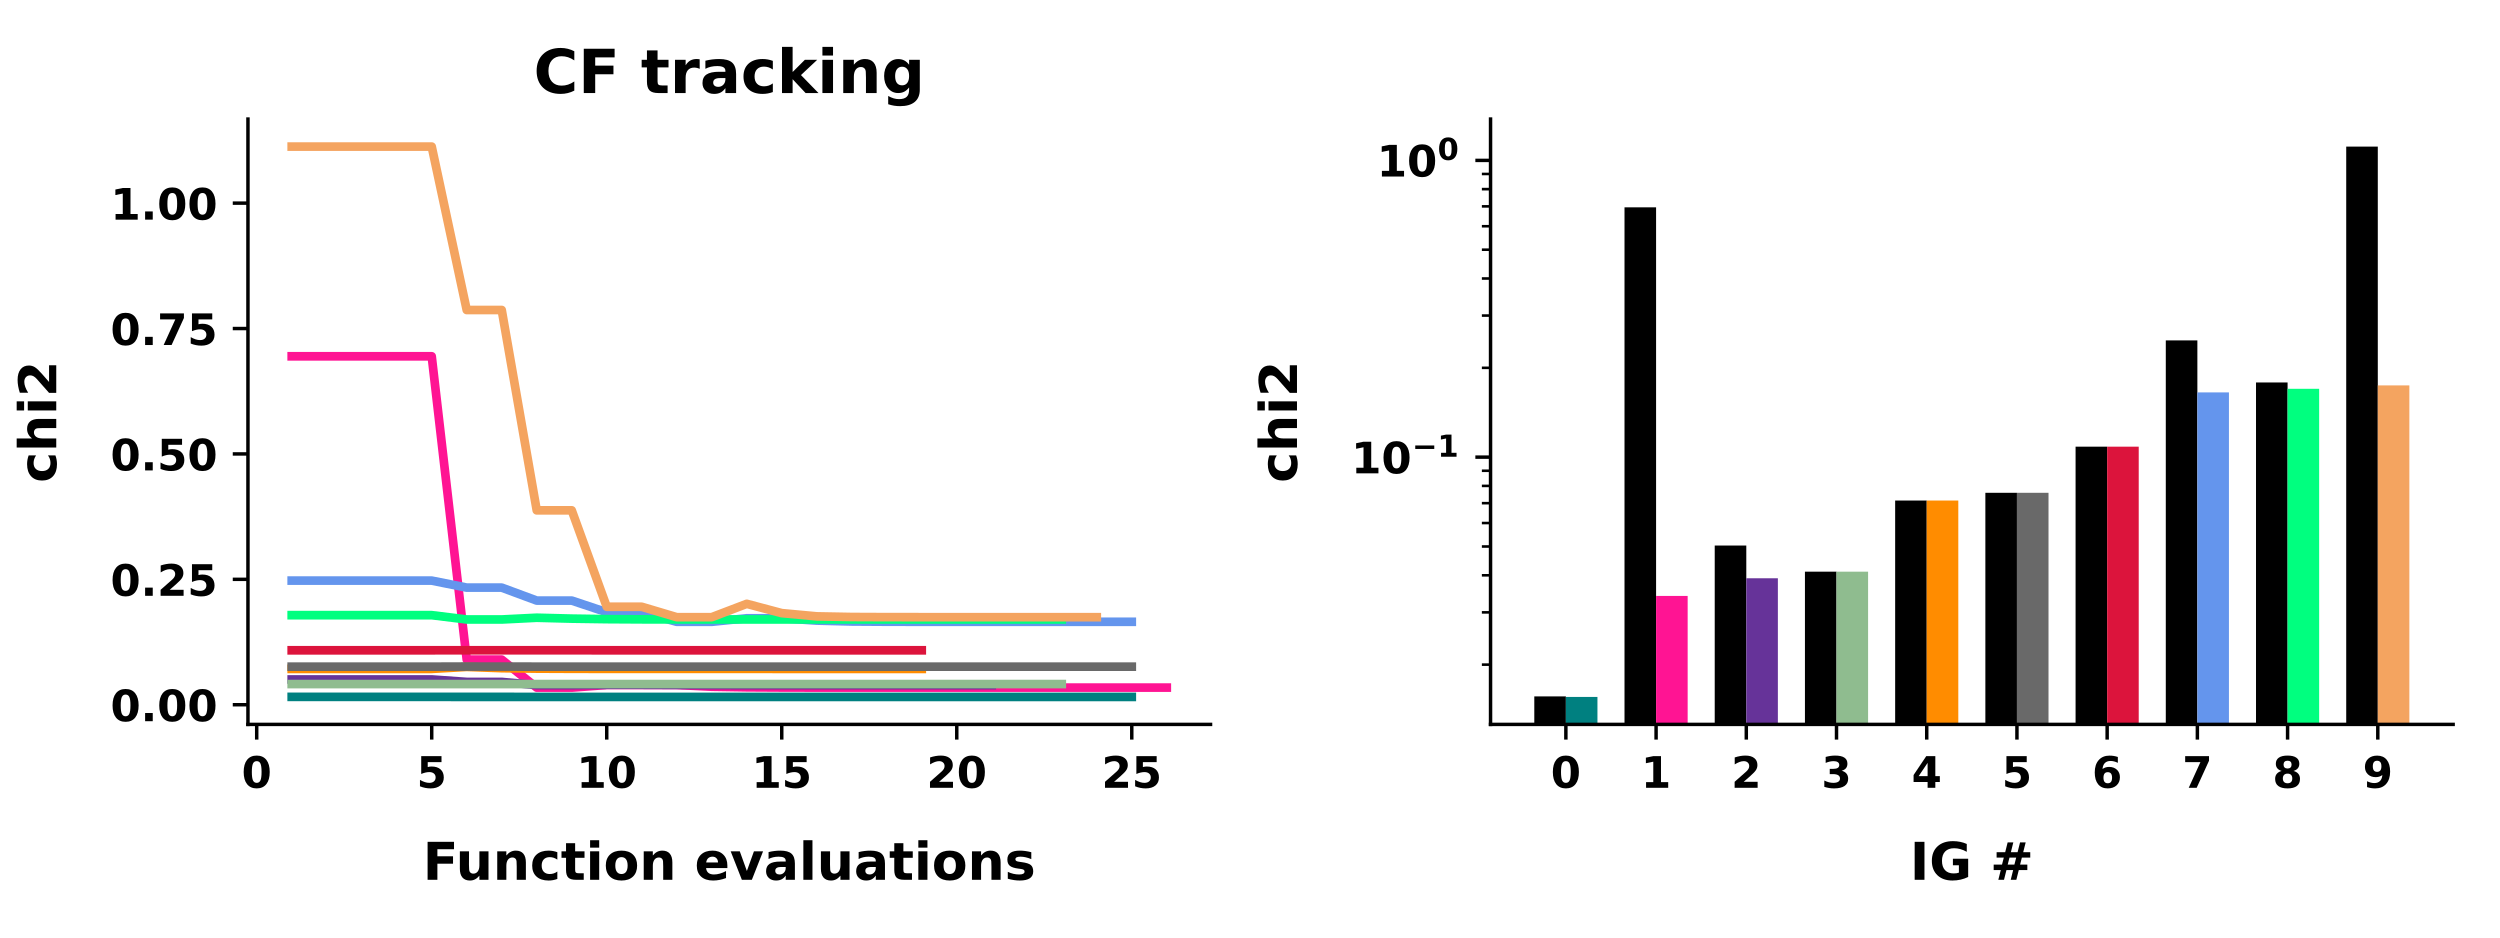 <?xml version="1.0" encoding="utf-8" standalone="no"?>
<!DOCTYPE svg PUBLIC "-//W3C//DTD SVG 1.1//EN"
  "http://www.w3.org/Graphics/SVG/1.1/DTD/svg11.dtd">
<!-- Created with matplotlib (https://matplotlib.org/) -->
<svg height="216pt" version="1.1" viewBox="0 0 576 216" width="576pt" xmlns="http://www.w3.org/2000/svg" xmlns:xlink="http://www.w3.org/1999/xlink">
 <defs>
  <style type="text/css">*{stroke-linecap:butt;stroke-linejoin:round;}</style>
 </defs>
 <g id="figure_1">
  <g id="patch_1">
   <path d="M 0 216 
L 576 216 
L 576 0 
L 0 0 
z
" style="fill:#ffffff;"/>
  </g>
  <g id="axes_1">
   <g id="patch_2">
    <path d="M 57.128 166.908 
L 278.907 166.908 
L 278.907 27.438 
L 57.128 27.438 
z
" style="fill:#ffffff;"/>
   </g>
   <g id="matplotlib.axis_1">
    <g id="xtick_1">
     <g id="line2d_1">
      <defs>
       <path d="M 0 0 
L 0 3.5 
" id="me6cb56f349" style="stroke:#000000;stroke-width:0.8;"/>
      </defs>
      <g>
       <use style="stroke:#000000;stroke-width:0.8;" x="59.144" xlink:href="#me6cb56f349" y="166.908"/>
      </g>
     </g>
     <g id="text_1">
      <!-- 0 -->
      <g transform="translate(55.665 181.507)scale(0.1 -0.1)">
       <defs>
        <path d="M 46 36.531 
Q 46 50.203 43.438 55.781 
Q 40.875 61.375 34.812 61.375 
Q 28.766 61.375 26.172 55.781 
Q 23.578 50.203 23.578 36.531 
Q 23.578 22.703 26.172 17.031 
Q 28.766 11.375 34.812 11.375 
Q 40.828 11.375 43.406 17.031 
Q 46 22.703 46 36.531 
z
M 64.797 36.375 
Q 64.797 18.266 56.984 8.422 
Q 49.172 -1.422 34.812 -1.422 
Q 20.406 -1.422 12.594 8.422 
Q 4.781 18.266 4.781 36.375 
Q 4.781 54.547 12.594 64.375 
Q 20.406 74.219 34.812 74.219 
Q 49.172 74.219 56.984 64.375 
Q 64.797 54.547 64.797 36.375 
z
" id="DejaVuSans-Bold-48"/>
       </defs>
       <use xlink:href="#DejaVuSans-Bold-48"/>
      </g>
     </g>
    </g>
    <g id="xtick_2">
     <g id="line2d_2">
      <g>
       <use style="stroke:#000000;stroke-width:0.8;" x="99.467" xlink:href="#me6cb56f349" y="166.908"/>
      </g>
     </g>
     <g id="text_2">
      <!-- 5 -->
      <g transform="translate(95.989 181.507)scale(0.1 -0.1)">
       <defs>
        <path d="M 10.594 72.906 
L 57.328 72.906 
L 57.328 59.078 
L 25.594 59.078 
L 25.594 47.797 
Q 27.734 48.391 29.906 48.703 
Q 32.078 49.031 34.422 49.031 
Q 47.75 49.031 55.172 42.359 
Q 62.594 35.688 62.594 23.781 
Q 62.594 11.969 54.516 5.266 
Q 46.438 -1.422 32.078 -1.422 
Q 25.875 -1.422 19.797 -0.219 
Q 13.719 0.984 7.719 3.422 
L 7.719 18.219 
Q 13.672 14.797 19.016 13.078 
Q 24.359 11.375 29.109 11.375 
Q 35.938 11.375 39.859 14.719 
Q 43.797 18.062 43.797 23.781 
Q 43.797 29.547 39.859 32.859 
Q 35.938 36.188 29.109 36.188 
Q 25.047 36.188 20.453 35.125 
Q 15.875 34.078 10.594 31.891 
z
" id="DejaVuSans-Bold-53"/>
       </defs>
       <use xlink:href="#DejaVuSans-Bold-53"/>
      </g>
     </g>
    </g>
    <g id="xtick_3">
     <g id="line2d_3">
      <g>
       <use style="stroke:#000000;stroke-width:0.8;" x="139.791" xlink:href="#me6cb56f349" y="166.908"/>
      </g>
     </g>
     <g id="text_3">
      <!-- 10 -->
      <g transform="translate(132.833 181.507)scale(0.1 -0.1)">
       <defs>
        <path d="M 11.719 12.984 
L 28.328 12.984 
L 28.328 60.109 
L 11.281 56.594 
L 11.281 69.391 
L 28.219 72.906 
L 46.094 72.906 
L 46.094 12.984 
L 62.703 12.984 
L 62.703 0 
L 11.719 0 
z
" id="DejaVuSans-Bold-49"/>
       </defs>
       <use xlink:href="#DejaVuSans-Bold-49"/>
       <use x="69.58" xlink:href="#DejaVuSans-Bold-48"/>
      </g>
     </g>
    </g>
    <g id="xtick_4">
     <g id="line2d_4">
      <g>
       <use style="stroke:#000000;stroke-width:0.8;" x="180.114" xlink:href="#me6cb56f349" y="166.908"/>
      </g>
     </g>
     <g id="text_4">
      <!-- 15 -->
      <g transform="translate(173.157 181.507)scale(0.1 -0.1)">
       <use xlink:href="#DejaVuSans-Bold-49"/>
       <use x="69.58" xlink:href="#DejaVuSans-Bold-53"/>
      </g>
     </g>
    </g>
    <g id="xtick_5">
     <g id="line2d_5">
      <g>
       <use style="stroke:#000000;stroke-width:0.8;" x="220.438" xlink:href="#me6cb56f349" y="166.908"/>
      </g>
     </g>
     <g id="text_5">
      <!-- 20 -->
      <g transform="translate(213.48 181.507)scale(0.1 -0.1)">
       <defs>
        <path d="M 28.812 13.812 
L 60.891 13.812 
L 60.891 0 
L 7.906 0 
L 7.906 13.812 
L 34.516 37.312 
Q 38.094 40.531 39.797 43.609 
Q 41.5 46.688 41.5 50 
Q 41.5 55.125 38.062 58.25 
Q 34.625 61.375 28.906 61.375 
Q 24.516 61.375 19.281 59.5 
Q 14.062 57.625 8.109 53.906 
L 8.109 69.922 
Q 14.453 72.016 20.656 73.109 
Q 26.859 74.219 32.812 74.219 
Q 45.906 74.219 53.156 68.453 
Q 60.406 62.703 60.406 52.391 
Q 60.406 46.438 57.328 41.281 
Q 54.25 36.141 44.391 27.484 
z
" id="DejaVuSans-Bold-50"/>
       </defs>
       <use xlink:href="#DejaVuSans-Bold-50"/>
       <use x="69.58" xlink:href="#DejaVuSans-Bold-48"/>
      </g>
     </g>
    </g>
    <g id="xtick_6">
     <g id="line2d_6">
      <g>
       <use style="stroke:#000000;stroke-width:0.8;" x="260.761" xlink:href="#me6cb56f349" y="166.908"/>
      </g>
     </g>
     <g id="text_6">
      <!-- 25 -->
      <g transform="translate(253.804 181.507)scale(0.1 -0.1)">
       <use xlink:href="#DejaVuSans-Bold-50"/>
       <use x="69.58" xlink:href="#DejaVuSans-Bold-53"/>
      </g>
     </g>
    </g>
    <g id="text_7">
     <!-- Function evaluations -->
     <g transform="translate(97.416 202.704)scale(0.12 -0.12)">
      <defs>
       <path d="M 9.188 72.906 
L 59.906 72.906 
L 59.906 58.688 
L 27.984 58.688 
L 27.984 45.125 
L 58.016 45.125 
L 58.016 30.906 
L 27.984 30.906 
L 27.984 0 
L 9.188 0 
z
" id="DejaVuSans-Bold-70"/>
       <path d="M 7.812 21.297 
L 7.812 54.688 
L 25.391 54.688 
L 25.391 49.219 
Q 25.391 44.781 25.344 38.062 
Q 25.297 31.344 25.297 29.109 
Q 25.297 22.516 25.641 19.609 
Q 25.984 16.703 26.812 15.375 
Q 27.875 13.672 29.609 12.734 
Q 31.344 11.812 33.594 11.812 
Q 39.062 11.812 42.188 16.016 
Q 45.312 20.219 45.312 27.688 
L 45.312 54.688 
L 62.797 54.688 
L 62.797 0 
L 45.312 0 
L 45.312 7.906 
Q 41.359 3.125 36.938 0.844 
Q 32.516 -1.422 27.203 -1.422 
Q 17.719 -1.422 12.766 4.391 
Q 7.812 10.203 7.812 21.297 
z
" id="DejaVuSans-Bold-117"/>
       <path d="M 63.375 33.297 
L 63.375 0 
L 45.797 0 
L 45.797 5.422 
L 45.797 25.484 
Q 45.797 32.562 45.484 35.25 
Q 45.172 37.938 44.391 39.203 
Q 43.359 40.922 41.594 41.875 
Q 39.844 42.828 37.594 42.828 
Q 32.125 42.828 29 38.594 
Q 25.875 34.375 25.875 26.906 
L 25.875 0 
L 8.406 0 
L 8.406 54.688 
L 25.875 54.688 
L 25.875 46.688 
Q 29.828 51.469 34.266 53.734 
Q 38.719 56 44.094 56 
Q 53.562 56 58.469 50.188 
Q 63.375 44.391 63.375 33.297 
z
" id="DejaVuSans-Bold-110"/>
       <path d="M 52.594 52.984 
L 52.594 38.719 
Q 49.031 41.156 45.438 42.328 
Q 41.844 43.5 37.984 43.5 
Q 30.672 43.5 26.594 39.234 
Q 22.516 34.969 22.516 27.297 
Q 22.516 19.625 26.594 15.344 
Q 30.672 11.078 37.984 11.078 
Q 42.094 11.078 45.781 12.297 
Q 49.469 13.531 52.594 15.922 
L 52.594 1.609 
Q 48.484 0.094 44.266 -0.656 
Q 40.047 -1.422 35.797 -1.422 
Q 21 -1.422 12.641 6.172 
Q 4.297 13.766 4.297 27.297 
Q 4.297 40.828 12.641 48.406 
Q 21 56 35.797 56 
Q 40.094 56 44.266 55.25 
Q 48.438 54.5 52.594 52.984 
z
" id="DejaVuSans-Bold-99"/>
       <path d="M 27.484 70.219 
L 27.484 54.688 
L 45.516 54.688 
L 45.516 42.188 
L 27.484 42.188 
L 27.484 19 
Q 27.484 15.188 29 13.844 
Q 30.516 12.5 35.016 12.5 
L 44 12.5 
L 44 0 
L 29 0 
Q 18.656 0 14.328 4.312 
Q 10.016 8.641 10.016 19 
L 10.016 42.188 
L 1.312 42.188 
L 1.312 54.688 
L 10.016 54.688 
L 10.016 70.219 
z
" id="DejaVuSans-Bold-116"/>
       <path d="M 8.406 54.688 
L 25.875 54.688 
L 25.875 0 
L 8.406 0 
z
M 8.406 75.984 
L 25.875 75.984 
L 25.875 61.719 
L 8.406 61.719 
z
" id="DejaVuSans-Bold-105"/>
       <path d="M 34.422 43.5 
Q 28.609 43.5 25.562 39.328 
Q 22.516 35.156 22.516 27.297 
Q 22.516 19.438 25.562 15.25 
Q 28.609 11.078 34.422 11.078 
Q 40.141 11.078 43.156 15.25 
Q 46.188 19.438 46.188 27.297 
Q 46.188 35.156 43.156 39.328 
Q 40.141 43.5 34.422 43.5 
z
M 34.422 56 
Q 48.531 56 56.469 48.375 
Q 64.406 40.766 64.406 27.297 
Q 64.406 13.812 56.469 6.188 
Q 48.531 -1.422 34.422 -1.422 
Q 20.266 -1.422 12.281 6.188 
Q 4.297 13.812 4.297 27.297 
Q 4.297 40.766 12.281 48.375 
Q 20.266 56 34.422 56 
z
" id="DejaVuSans-Bold-111"/>
       <path id="DejaVuSans-Bold-32"/>
       <path d="M 62.984 27.484 
L 62.984 22.516 
L 22.125 22.516 
Q 22.75 16.359 26.562 13.281 
Q 30.375 10.203 37.203 10.203 
Q 42.719 10.203 48.5 11.844 
Q 54.297 13.484 60.406 16.797 
L 60.406 3.328 
Q 54.203 0.984 48 -0.219 
Q 41.797 -1.422 35.594 -1.422 
Q 20.75 -1.422 12.516 6.125 
Q 4.297 13.672 4.297 27.297 
Q 4.297 40.672 12.375 48.328 
Q 20.453 56 34.625 56 
Q 47.516 56 55.25 48.234 
Q 62.984 40.484 62.984 27.484 
z
M 45.016 33.297 
Q 45.016 38.281 42.109 41.328 
Q 39.203 44.391 34.516 44.391 
Q 29.438 44.391 26.266 41.531 
Q 23.094 38.672 22.312 33.297 
z
" id="DejaVuSans-Bold-101"/>
       <path d="M 1.516 54.688 
L 19 54.688 
L 32.625 16.891 
L 46.188 54.688 
L 63.719 54.688 
L 42.188 0 
L 23 0 
z
" id="DejaVuSans-Bold-118"/>
       <path d="M 32.906 24.609 
Q 27.438 24.609 24.672 22.75 
Q 21.922 20.906 21.922 17.281 
Q 21.922 13.969 24.141 12.078 
Q 26.375 10.203 30.328 10.203 
Q 35.25 10.203 38.625 13.734 
Q 42 17.281 42 22.609 
L 42 24.609 
z
M 59.625 31.203 
L 59.625 0 
L 42 0 
L 42 8.109 
Q 38.484 3.125 34.078 0.844 
Q 29.688 -1.422 23.391 -1.422 
Q 14.891 -1.422 9.594 3.531 
Q 4.297 8.5 4.297 16.406 
Q 4.297 26.031 10.906 30.516 
Q 17.531 35.016 31.688 35.016 
L 42 35.016 
L 42 36.375 
Q 42 40.531 38.719 42.453 
Q 35.453 44.391 28.516 44.391 
Q 22.906 44.391 18.062 43.266 
Q 13.234 42.141 9.078 39.891 
L 9.078 53.219 
Q 14.703 54.594 20.359 55.297 
Q 26.031 56 31.688 56 
Q 46.484 56 53.047 50.172 
Q 59.625 44.344 59.625 31.203 
z
" id="DejaVuSans-Bold-97"/>
       <path d="M 8.406 75.984 
L 25.875 75.984 
L 25.875 0 
L 8.406 0 
z
" id="DejaVuSans-Bold-108"/>
       <path d="M 51.125 52.984 
L 51.125 39.703 
Q 45.516 42.047 40.281 43.219 
Q 35.062 44.391 30.422 44.391 
Q 25.438 44.391 23.016 43.141 
Q 20.609 41.891 20.609 39.312 
Q 20.609 37.203 22.438 36.078 
Q 24.266 34.969 29 34.422 
L 32.078 33.984 
Q 45.516 32.281 50.141 28.375 
Q 54.781 24.469 54.781 16.109 
Q 54.781 7.375 48.328 2.969 
Q 41.891 -1.422 29.109 -1.422 
Q 23.688 -1.422 17.891 -0.562 
Q 12.109 0.297 6 2 
L 6 15.281 
Q 11.234 12.75 16.719 11.469 
Q 22.219 10.203 27.875 10.203 
Q 33.016 10.203 35.594 11.609 
Q 38.188 13.031 38.188 15.828 
Q 38.188 18.172 36.406 19.312 
Q 34.625 20.453 29.297 21.094 
L 26.219 21.484 
Q 14.547 22.953 9.859 26.906 
Q 5.172 30.859 5.172 38.922 
Q 5.172 47.609 11.125 51.797 
Q 17.094 56 29.391 56 
Q 34.234 56 39.547 55.266 
Q 44.875 54.547 51.125 52.984 
z
" id="DejaVuSans-Bold-115"/>
      </defs>
      <use xlink:href="#DejaVuSans-Bold-70"/>
      <use x="63.311" xlink:href="#DejaVuSans-Bold-117"/>
      <use x="134.502" xlink:href="#DejaVuSans-Bold-110"/>
      <use x="205.693" xlink:href="#DejaVuSans-Bold-99"/>
      <use x="264.971" xlink:href="#DejaVuSans-Bold-116"/>
      <use x="312.773" xlink:href="#DejaVuSans-Bold-105"/>
      <use x="347.051" xlink:href="#DejaVuSans-Bold-111"/>
      <use x="415.752" xlink:href="#DejaVuSans-Bold-110"/>
      <use x="486.943" xlink:href="#DejaVuSans-Bold-32"/>
      <use x="521.758" xlink:href="#DejaVuSans-Bold-101"/>
      <use x="589.58" xlink:href="#DejaVuSans-Bold-118"/>
      <use x="654.766" xlink:href="#DejaVuSans-Bold-97"/>
      <use x="722.246" xlink:href="#DejaVuSans-Bold-108"/>
      <use x="756.523" xlink:href="#DejaVuSans-Bold-117"/>
      <use x="827.715" xlink:href="#DejaVuSans-Bold-97"/>
      <use x="895.195" xlink:href="#DejaVuSans-Bold-116"/>
      <use x="942.998" xlink:href="#DejaVuSans-Bold-105"/>
      <use x="977.275" xlink:href="#DejaVuSans-Bold-111"/>
      <use x="1045.977" xlink:href="#DejaVuSans-Bold-110"/>
      <use x="1117.168" xlink:href="#DejaVuSans-Bold-115"/>
     </g>
    </g>
   </g>
   <g id="matplotlib.axis_2">
    <g id="ytick_1">
     <g id="line2d_7">
      <defs>
       <path d="M 0 0 
L -3.5 0 
" id="m3f7063af53" style="stroke:#000000;stroke-width:0.8;"/>
      </defs>
      <g>
       <use style="stroke:#000000;stroke-width:0.8;" x="57.128" xlink:href="#m3f7063af53" y="162.368"/>
      </g>
     </g>
     <g id="text_8">
      <!-- 0.00 -->
      <g transform="translate(25.456 166.167)scale(0.1 -0.1)">
       <defs>
        <path d="M 10.203 18.891 
L 27.781 18.891 
L 27.781 0 
L 10.203 0 
z
" id="DejaVuSans-Bold-46"/>
       </defs>
       <use xlink:href="#DejaVuSans-Bold-48"/>
       <use x="69.58" xlink:href="#DejaVuSans-Bold-46"/>
       <use x="107.568" xlink:href="#DejaVuSans-Bold-48"/>
       <use x="177.148" xlink:href="#DejaVuSans-Bold-48"/>
      </g>
     </g>
    </g>
    <g id="ytick_2">
     <g id="line2d_8">
      <g>
       <use style="stroke:#000000;stroke-width:0.8;" x="57.128" xlink:href="#m3f7063af53" y="133.477"/>
      </g>
     </g>
     <g id="text_9">
      <!-- 0.25 -->
      <g transform="translate(25.456 137.276)scale(0.1 -0.1)">
       <use xlink:href="#DejaVuSans-Bold-48"/>
       <use x="69.58" xlink:href="#DejaVuSans-Bold-46"/>
       <use x="107.568" xlink:href="#DejaVuSans-Bold-50"/>
       <use x="177.148" xlink:href="#DejaVuSans-Bold-53"/>
      </g>
     </g>
    </g>
    <g id="ytick_3">
     <g id="line2d_9">
      <g>
       <use style="stroke:#000000;stroke-width:0.8;" x="57.128" xlink:href="#m3f7063af53" y="104.586"/>
      </g>
     </g>
     <g id="text_10">
      <!-- 0.50 -->
      <g transform="translate(25.456 108.385)scale(0.1 -0.1)">
       <use xlink:href="#DejaVuSans-Bold-48"/>
       <use x="69.58" xlink:href="#DejaVuSans-Bold-46"/>
       <use x="107.568" xlink:href="#DejaVuSans-Bold-53"/>
       <use x="177.148" xlink:href="#DejaVuSans-Bold-48"/>
      </g>
     </g>
    </g>
    <g id="ytick_4">
     <g id="line2d_10">
      <g>
       <use style="stroke:#000000;stroke-width:0.8;" x="57.128" xlink:href="#m3f7063af53" y="75.695"/>
      </g>
     </g>
     <g id="text_11">
      <!-- 0.75 -->
      <g transform="translate(25.456 79.495)scale(0.1 -0.1)">
       <defs>
        <path d="M 6.688 72.906 
L 61.625 72.906 
L 61.625 62.312 
L 33.203 0 
L 14.891 0 
L 41.797 59.078 
L 6.688 59.078 
z
" id="DejaVuSans-Bold-55"/>
       </defs>
       <use xlink:href="#DejaVuSans-Bold-48"/>
       <use x="69.58" xlink:href="#DejaVuSans-Bold-46"/>
       <use x="107.568" xlink:href="#DejaVuSans-Bold-55"/>
       <use x="177.148" xlink:href="#DejaVuSans-Bold-53"/>
      </g>
     </g>
    </g>
    <g id="ytick_5">
     <g id="line2d_11">
      <g>
       <use style="stroke:#000000;stroke-width:0.8;" x="57.128" xlink:href="#m3f7063af53" y="46.805"/>
      </g>
     </g>
     <g id="text_12">
      <!-- 1.00 -->
      <g transform="translate(25.456 50.604)scale(0.1 -0.1)">
       <use xlink:href="#DejaVuSans-Bold-49"/>
       <use x="69.58" xlink:href="#DejaVuSans-Bold-46"/>
       <use x="107.568" xlink:href="#DejaVuSans-Bold-48"/>
       <use x="177.148" xlink:href="#DejaVuSans-Bold-48"/>
      </g>
     </g>
    </g>
    <g id="text_13">
     <!-- chi2 -->
     <g transform="translate(12.96 111.233)rotate(-90)scale(0.12 -0.12)">
      <defs>
       <path d="M 63.375 33.297 
L 63.375 0 
L 45.797 0 
L 45.797 5.422 
L 45.797 25.391 
Q 45.797 32.562 45.484 35.25 
Q 45.172 37.938 44.391 39.203 
Q 43.359 40.922 41.594 41.875 
Q 39.844 42.828 37.594 42.828 
Q 32.125 42.828 29 38.594 
Q 25.875 34.375 25.875 26.906 
L 25.875 0 
L 8.406 0 
L 8.406 75.984 
L 25.875 75.984 
L 25.875 46.688 
Q 29.828 51.469 34.266 53.734 
Q 38.719 56 44.094 56 
Q 53.562 56 58.469 50.188 
Q 63.375 44.391 63.375 33.297 
z
" id="DejaVuSans-Bold-104"/>
      </defs>
      <use xlink:href="#DejaVuSans-Bold-99"/>
      <use x="59.277" xlink:href="#DejaVuSans-Bold-104"/>
      <use x="130.469" xlink:href="#DejaVuSans-Bold-105"/>
      <use x="164.746" xlink:href="#DejaVuSans-Bold-50"/>
     </g>
    </g>
   </g>
   <g id="line2d_12">
    <path clip-path="url(#p80a3efdc7d)" d="M 67.209 160.562 
L 75.273 160.562 
L 83.338 160.562 
L 91.403 160.562 
L 99.467 160.562 
L 107.532 160.566 
L 115.597 160.566 
L 123.662 160.569 
L 131.726 160.569 
L 139.791 160.568 
L 147.856 160.568 
L 155.92 160.568 
L 163.985 160.568 
L 172.05 160.569 
L 180.114 160.569 
L 188.179 160.569 
L 196.244 160.569 
L 204.309 160.569 
L 212.373 160.569 
L 220.438 160.569 
L 228.503 160.569 
L 236.567 160.569 
L 244.632 160.569 
L 252.697 160.569 
L 260.761 160.569 
" style="fill:none;stroke:#008080;stroke-linecap:square;stroke-width:2;"/>
   </g>
   <g id="line2d_13">
    <path clip-path="url(#p80a3efdc7d)" d="M 67.209 82.092 
L 75.273 82.092 
L 83.338 82.092 
L 91.403 82.092 
L 99.467 82.092 
L 107.532 151.976 
L 115.597 151.976 
L 123.662 158.429 
L 131.726 158.429 
L 139.791 157.813 
L 147.856 157.813 
L 155.92 157.813 
L 163.985 158.22 
L 172.05 158.356 
L 180.114 158.403 
L 188.179 158.42 
L 196.244 158.426 
L 204.309 158.428 
L 212.373 158.428 
L 220.438 158.429 
L 228.503 158.429 
L 236.567 158.429 
L 244.632 158.429 
L 252.697 158.429 
L 260.761 158.429 
L 268.826 158.429 
" style="fill:none;stroke:#ff1493;stroke-linecap:square;stroke-width:2;"/>
   </g>
   <g id="line2d_14">
    <path clip-path="url(#p80a3efdc7d)" d="M 67.209 156.545 
L 75.273 156.545 
L 83.338 156.545 
L 91.403 156.545 
L 99.467 156.545 
L 107.532 157.114 
L 115.597 157.114 
L 123.662 157.851 
L 131.726 157.851 
L 139.791 157.783 
L 147.856 157.783 
L 155.92 157.811 
L 163.985 157.841 
L 172.05 157.849 
L 180.114 157.851 
L 188.179 157.851 
L 196.244 157.851 
L 204.309 157.851 
L 212.373 157.851 
L 220.438 157.851 
L 228.503 157.851 
" style="fill:none;stroke:#663399;stroke-linecap:square;stroke-width:2;"/>
   </g>
   <g id="line2d_15">
    <path clip-path="url(#p80a3efdc7d)" d="M 67.209 157.613 
L 75.273 157.613 
L 83.338 157.613 
L 91.403 157.613 
L 99.467 157.613 
L 107.532 157.614 
L 115.597 157.614 
L 123.662 157.614 
L 131.726 157.614 
L 139.791 157.614 
L 147.856 157.614 
L 155.92 157.614 
L 163.985 157.614 
L 172.05 157.614 
L 180.114 157.614 
L 188.179 157.614 
L 196.244 157.614 
L 204.309 157.614 
L 212.373 157.614 
L 220.438 157.614 
L 228.503 157.614 
L 236.567 157.614 
L 244.632 157.614 
" style="fill:none;stroke:#8fbc8f;stroke-linecap:square;stroke-width:2;"/>
   </g>
   <g id="line2d_16">
    <path clip-path="url(#p80a3efdc7d)" d="M 67.209 154.113 
L 75.273 154.113 
L 83.338 154.113 
L 91.403 154.113 
L 99.467 154.113 
L 107.532 153.654 
L 115.597 153.949 
L 123.662 154.054 
L 131.726 154.091 
L 139.791 154.105 
L 147.856 154.11 
L 155.92 154.112 
L 163.985 154.112 
L 172.05 154.112 
L 180.114 154.113 
L 188.179 154.113 
L 196.244 154.113 
L 204.309 154.113 
L 212.373 154.113 
" style="fill:none;stroke:#ff8c00;stroke-linecap:square;stroke-width:2;"/>
   </g>
   <g id="line2d_17">
    <path clip-path="url(#p80a3efdc7d)" d="M 67.209 153.601 
L 75.273 153.601 
L 83.338 153.601 
L 91.403 153.601 
L 99.467 153.601 
L 107.532 153.574 
L 115.597 153.588 
L 123.662 153.595 
L 131.726 153.598 
L 139.791 153.6 
L 147.856 153.601 
L 155.92 153.601 
L 163.985 153.601 
L 172.05 153.601 
L 180.114 153.601 
L 188.179 153.601 
L 196.244 153.601 
L 204.309 153.601 
L 212.373 153.601 
L 220.438 153.601 
L 228.503 153.601 
L 236.567 153.601 
L 244.632 153.601 
L 252.697 153.601 
L 260.761 153.601 
" style="fill:none;stroke:#696969;stroke-linecap:square;stroke-width:2;"/>
   </g>
   <g id="line2d_18">
    <path clip-path="url(#p80a3efdc7d)" d="M 67.209 149.828 
L 75.273 149.828 
L 83.338 149.828 
L 91.403 149.828 
L 99.467 149.828 
L 107.532 149.82 
L 115.597 149.825 
L 123.662 149.827 
L 131.726 149.827 
L 139.791 149.828 
L 147.856 149.828 
L 155.92 149.828 
L 163.985 149.828 
L 172.05 149.828 
L 180.114 149.828 
L 188.179 149.828 
L 196.244 149.828 
L 204.309 149.828 
L 212.373 149.828 
" style="fill:none;stroke:#dc143c;stroke-linecap:square;stroke-width:2;"/>
   </g>
   <g id="line2d_19">
    <path clip-path="url(#p80a3efdc7d)" d="M 67.209 133.776 
L 75.273 133.776 
L 83.338 133.776 
L 91.403 133.776 
L 99.467 133.776 
L 107.532 135.388 
L 115.597 135.388 
L 123.662 138.374 
L 131.726 138.374 
L 139.791 141.064 
L 147.856 141.064 
L 155.92 143.265 
L 163.985 143.265 
L 172.05 142.447 
L 180.114 142.447 
L 188.179 142.985 
L 196.244 143.193 
L 204.309 143.246 
L 212.373 143.26 
L 220.438 143.264 
L 228.503 143.265 
L 236.567 143.265 
L 244.632 143.265 
L 252.697 143.265 
L 260.761 143.265 
" style="fill:none;stroke:#6495ed;stroke-linecap:square;stroke-width:2;"/>
   </g>
   <g id="line2d_20">
    <path clip-path="url(#p80a3efdc7d)" d="M 67.209 141.736 
L 75.273 141.736 
L 83.338 141.736 
L 91.403 141.736 
L 99.467 141.736 
L 107.532 142.728 
L 115.597 142.728 
L 123.662 142.326 
L 131.726 142.532 
L 139.791 142.653 
L 147.856 142.7 
L 155.92 142.718 
L 163.985 142.724 
L 172.05 142.727 
L 180.114 142.728 
L 188.179 142.728 
L 196.244 142.728 
L 204.309 142.728 
L 212.373 142.728 
L 220.438 142.728 
L 228.503 142.728 
L 236.567 142.728 
L 244.632 142.728 
" style="fill:none;stroke:#00ff7f;stroke-linecap:square;stroke-width:2;"/>
   </g>
   <g id="line2d_21">
    <path clip-path="url(#p80a3efdc7d)" d="M 67.209 33.777 
L 75.273 33.777 
L 83.338 33.777 
L 91.403 33.777 
L 99.467 33.777 
L 107.532 71.424 
L 115.597 71.424 
L 123.662 117.582 
L 131.726 117.582 
L 139.791 139.8 
L 147.856 139.8 
L 155.92 142.199 
L 163.985 142.199 
L 172.05 139.122 
L 180.114 141.264 
L 188.179 142.009 
L 196.244 142.159 
L 204.309 142.191 
L 212.373 142.197 
L 220.438 142.198 
L 228.503 142.199 
L 236.567 142.199 
L 244.632 142.199 
L 252.697 142.199 
" style="fill:none;stroke:#f4a460;stroke-linecap:square;stroke-width:2;"/>
   </g>
   <g id="patch_3">
    <path d="M 57.128 166.908 
L 57.128 27.438 
" style="fill:none;stroke:#000000;stroke-linecap:square;stroke-linejoin:miter;stroke-width:0.8;"/>
   </g>
   <g id="patch_4">
    <path d="M 57.128 166.908 
L 278.907 166.908 
" style="fill:none;stroke:#000000;stroke-linecap:square;stroke-linejoin:miter;stroke-width:0.8;"/>
   </g>
   <g id="text_14">
    <!-- CF tracking -->
    <g transform="translate(122.942 21.438)scale(0.14 -0.14)">
     <defs>
      <path d="M 67 4 
Q 61.812 1.312 56.203 -0.047 
Q 50.594 -1.422 44.484 -1.422 
Q 26.266 -1.422 15.625 8.766 
Q 4.984 18.953 4.984 36.375 
Q 4.984 53.859 15.625 64.031 
Q 26.266 74.219 44.484 74.219 
Q 50.594 74.219 56.203 72.844 
Q 61.812 71.484 67 68.797 
L 67 53.719 
Q 61.766 57.281 56.688 58.938 
Q 51.609 60.594 46 60.594 
Q 35.938 60.594 30.172 54.141 
Q 24.422 47.703 24.422 36.375 
Q 24.422 25.094 30.172 18.641 
Q 35.938 12.203 46 12.203 
Q 51.609 12.203 56.688 13.859 
Q 61.766 15.531 67 19.094 
z
" id="DejaVuSans-Bold-67"/>
      <path d="M 49.031 39.797 
Q 46.734 40.875 44.453 41.375 
Q 42.188 41.891 39.891 41.891 
Q 33.156 41.891 29.516 37.562 
Q 25.875 33.25 25.875 25.203 
L 25.875 0 
L 8.406 0 
L 8.406 54.688 
L 25.875 54.688 
L 25.875 45.703 
Q 29.25 51.078 33.609 53.531 
Q 37.984 56 44.094 56 
Q 44.969 56 45.984 55.922 
Q 47.016 55.859 48.969 55.609 
z
" id="DejaVuSans-Bold-114"/>
      <path d="M 8.406 75.984 
L 25.875 75.984 
L 25.875 34.625 
L 46 54.688 
L 66.312 54.688 
L 39.594 29.594 
L 68.406 0 
L 47.219 0 
L 25.875 22.797 
L 25.875 0 
L 8.406 0 
z
" id="DejaVuSans-Bold-107"/>
      <path d="M 45.609 9.281 
Q 42 4.5 37.641 2.25 
Q 33.297 0 27.594 0 
Q 17.578 0 11.031 7.875 
Q 4.5 15.766 4.5 27.984 
Q 4.5 40.234 11.031 48.062 
Q 17.578 55.906 27.594 55.906 
Q 33.297 55.906 37.641 53.656 
Q 42 51.422 45.609 46.578 
L 45.609 54.688 
L 63.188 54.688 
L 63.188 5.516 
Q 63.188 -7.672 54.859 -14.625 
Q 46.531 -21.578 30.719 -21.578 
Q 25.594 -21.578 20.797 -20.797 
Q 16.016 -20.016 11.188 -18.406 
L 11.188 -4.781 
Q 15.766 -7.422 20.156 -8.719 
Q 24.562 -10.016 29 -10.016 
Q 37.594 -10.016 41.594 -6.25 
Q 45.609 -2.484 45.609 5.516 
z
M 34.078 43.312 
Q 28.656 43.312 25.625 39.297 
Q 22.609 35.297 22.609 27.984 
Q 22.609 20.453 25.531 16.578 
Q 28.469 12.703 34.078 12.703 
Q 39.547 12.703 42.578 16.703 
Q 45.609 20.703 45.609 27.984 
Q 45.609 35.297 42.578 39.297 
Q 39.547 43.312 34.078 43.312 
z
" id="DejaVuSans-Bold-103"/>
     </defs>
     <use xlink:href="#DejaVuSans-Bold-67"/>
     <use x="73.389" xlink:href="#DejaVuSans-Bold-70"/>
     <use x="141.699" xlink:href="#DejaVuSans-Bold-32"/>
     <use x="176.514" xlink:href="#DejaVuSans-Bold-116"/>
     <use x="224.316" xlink:href="#DejaVuSans-Bold-114"/>
     <use x="273.633" xlink:href="#DejaVuSans-Bold-97"/>
     <use x="341.113" xlink:href="#DejaVuSans-Bold-99"/>
     <use x="400.391" xlink:href="#DejaVuSans-Bold-107"/>
     <use x="466.895" xlink:href="#DejaVuSans-Bold-105"/>
     <use x="501.172" xlink:href="#DejaVuSans-Bold-110"/>
     <use x="572.363" xlink:href="#DejaVuSans-Bold-103"/>
    </g>
   </g>
  </g>
  <g id="axes_2">
   <g id="patch_5">
    <path d="M 343.421 166.908 
L 565.2 166.908 
L 565.2 27.438 
L 343.421 27.438 
z
" style="fill:#ffffff;"/>
   </g>
   <g id="patch_6">
    <path clip-path="url(#p13105d5745)" d="M 353.502 68418.156 
L 360.777 68418.156 
L 360.777 160.455 
L 353.502 160.455 
z
"/>
   </g>
   <g id="patch_7">
    <path clip-path="url(#p13105d5745)" d="M 374.287 68418.156 
L 381.562 68418.156 
L 381.562 47.77 
L 374.287 47.77 
z
"/>
   </g>
   <g id="patch_8">
    <path clip-path="url(#p13105d5745)" d="M 395.072 68418.156 
L 402.347 68418.156 
L 402.347 125.689 
L 395.072 125.689 
z
"/>
   </g>
   <g id="patch_9">
    <path clip-path="url(#p13105d5745)" d="M 415.858 68418.156 
L 423.132 68418.156 
L 423.132 131.708 
L 415.858 131.708 
z
"/>
   </g>
   <g id="patch_10">
    <path clip-path="url(#p13105d5745)" d="M 436.643 68418.156 
L 443.918 68418.156 
L 443.918 115.322 
L 436.643 115.322 
z
"/>
   </g>
   <g id="patch_11">
    <path clip-path="url(#p13105d5745)" d="M 457.428 68418.156 
L 464.703 68418.156 
L 464.703 113.537 
L 457.428 113.537 
z
"/>
   </g>
   <g id="patch_12">
    <path clip-path="url(#p13105d5745)" d="M 478.213 68418.156 
L 485.488 68418.156 
L 485.488 102.905 
L 478.213 102.905 
z
"/>
   </g>
   <g id="patch_13">
    <path clip-path="url(#p13105d5745)" d="M 498.999 68418.156 
L 506.274 68418.156 
L 506.274 78.428 
L 498.999 78.428 
z
"/>
   </g>
   <g id="patch_14">
    <path clip-path="url(#p13105d5745)" d="M 519.784 68418.156 
L 527.059 68418.156 
L 527.059 88.119 
L 519.784 88.119 
z
"/>
   </g>
   <g id="patch_15">
    <path clip-path="url(#p13105d5745)" d="M 540.569 68418.156 
L 547.844 68418.156 
L 547.844 33.777 
L 540.569 33.777 
z
"/>
   </g>
   <g id="patch_16">
    <path clip-path="url(#p13105d5745)" d="M 360.777 68418.156 
L 368.051 68418.156 
L 368.051 160.569 
L 360.777 160.569 
z
" style="fill:#008080;"/>
   </g>
   <g id="patch_17">
    <path clip-path="url(#p13105d5745)" d="M 381.562 68418.156 
L 388.837 68418.156 
L 388.837 137.297 
L 381.562 137.297 
z
" style="fill:#ff1493;"/>
   </g>
   <g id="patch_18">
    <path clip-path="url(#p13105d5745)" d="M 402.347 68418.156 
L 409.622 68418.156 
L 409.622 133.233 
L 402.347 133.233 
z
" style="fill:#663399;"/>
   </g>
   <g id="patch_19">
    <path clip-path="url(#p13105d5745)" d="M 423.132 68418.156 
L 430.407 68418.156 
L 430.407 131.715 
L 423.132 131.715 
z
" style="fill:#8fbc8f;"/>
   </g>
   <g id="patch_20">
    <path clip-path="url(#p13105d5745)" d="M 443.918 68418.156 
L 451.193 68418.156 
L 451.193 115.322 
L 443.918 115.322 
z
" style="fill:#ff8c00;"/>
   </g>
   <g id="patch_21">
    <path clip-path="url(#p13105d5745)" d="M 464.703 68418.156 
L 471.978 68418.156 
L 471.978 113.537 
L 464.703 113.537 
z
" style="fill:#696969;"/>
   </g>
   <g id="patch_22">
    <path clip-path="url(#p13105d5745)" d="M 485.488 68418.156 
L 492.763 68418.156 
L 492.763 102.905 
L 485.488 102.905 
z
" style="fill:#dc143c;"/>
   </g>
   <g id="patch_23">
    <path clip-path="url(#p13105d5745)" d="M 506.274 68418.156 
L 513.549 68418.156 
L 513.549 90.405 
L 506.274 90.405 
z
" style="fill:#6495ed;"/>
   </g>
   <g id="patch_24">
    <path clip-path="url(#p13105d5745)" d="M 527.059 68418.156 
L 534.334 68418.156 
L 534.334 89.582 
L 527.059 89.582 
z
" style="fill:#00ff7f;"/>
   </g>
   <g id="patch_25">
    <path clip-path="url(#p13105d5745)" d="M 547.844 68418.156 
L 555.119 68418.156 
L 555.119 88.792 
L 547.844 88.792 
z
" style="fill:#f4a460;"/>
   </g>
   <g id="matplotlib.axis_3">
    <g id="xtick_7">
     <g id="line2d_22">
      <g>
       <use style="stroke:#000000;stroke-width:0.8;" x="360.777" xlink:href="#me6cb56f349" y="166.908"/>
      </g>
     </g>
     <g id="text_15">
      <!-- 0 -->
      <g transform="translate(357.298 181.507)scale(0.1 -0.1)">
       <use xlink:href="#DejaVuSans-Bold-48"/>
      </g>
     </g>
    </g>
    <g id="xtick_8">
     <g id="line2d_23">
      <g>
       <use style="stroke:#000000;stroke-width:0.8;" x="381.562" xlink:href="#me6cb56f349" y="166.908"/>
      </g>
     </g>
     <g id="text_16">
      <!-- 1 -->
      <g transform="translate(378.083 181.507)scale(0.1 -0.1)">
       <use xlink:href="#DejaVuSans-Bold-49"/>
      </g>
     </g>
    </g>
    <g id="xtick_9">
     <g id="line2d_24">
      <g>
       <use style="stroke:#000000;stroke-width:0.8;" x="402.347" xlink:href="#me6cb56f349" y="166.908"/>
      </g>
     </g>
     <g id="text_17">
      <!-- 2 -->
      <g transform="translate(398.868 181.507)scale(0.1 -0.1)">
       <use xlink:href="#DejaVuSans-Bold-50"/>
      </g>
     </g>
    </g>
    <g id="xtick_10">
     <g id="line2d_25">
      <g>
       <use style="stroke:#000000;stroke-width:0.8;" x="423.132" xlink:href="#me6cb56f349" y="166.908"/>
      </g>
     </g>
     <g id="text_18">
      <!-- 3 -->
      <g transform="translate(419.654 181.507)scale(0.1 -0.1)">
       <defs>
        <path d="M 46.578 39.312 
Q 53.953 37.406 57.781 32.688 
Q 61.625 27.984 61.625 20.703 
Q 61.625 9.859 53.312 4.219 
Q 45.016 -1.422 29.109 -1.422 
Q 23.484 -1.422 17.844 -0.516 
Q 12.203 0.391 6.688 2.203 
L 6.688 16.703 
Q 11.969 14.062 17.156 12.719 
Q 22.359 11.375 27.391 11.375 
Q 34.859 11.375 38.844 13.953 
Q 42.828 16.547 42.828 21.391 
Q 42.828 26.375 38.75 28.938 
Q 34.672 31.5 26.703 31.5 
L 19.188 31.5 
L 19.188 43.609 
L 27.094 43.609 
Q 34.188 43.609 37.641 45.828 
Q 41.109 48.047 41.109 52.594 
Q 41.109 56.781 37.734 59.078 
Q 34.375 61.375 28.219 61.375 
Q 23.688 61.375 19.047 60.344 
Q 14.406 59.328 9.812 57.328 
L 9.812 71.094 
Q 15.375 72.656 20.844 73.438 
Q 26.312 74.219 31.594 74.219 
Q 45.797 74.219 52.844 69.547 
Q 59.906 64.891 59.906 55.516 
Q 59.906 49.125 56.531 45.047 
Q 53.172 40.969 46.578 39.312 
z
" id="DejaVuSans-Bold-51"/>
       </defs>
       <use xlink:href="#DejaVuSans-Bold-51"/>
      </g>
     </g>
    </g>
    <g id="xtick_11">
     <g id="line2d_26">
      <g>
       <use style="stroke:#000000;stroke-width:0.8;" x="443.918" xlink:href="#me6cb56f349" y="166.908"/>
      </g>
     </g>
     <g id="text_19">
      <!-- 4 -->
      <g transform="translate(440.439 181.507)scale(0.1 -0.1)">
       <defs>
        <path d="M 36.812 57.422 
L 16.219 26.906 
L 36.812 26.906 
z
M 33.688 72.906 
L 54.594 72.906 
L 54.594 26.906 
L 64.984 26.906 
L 64.984 13.281 
L 54.594 13.281 
L 54.594 0 
L 36.812 0 
L 36.812 13.281 
L 4.5 13.281 
L 4.5 29.391 
z
" id="DejaVuSans-Bold-52"/>
       </defs>
       <use xlink:href="#DejaVuSans-Bold-52"/>
      </g>
     </g>
    </g>
    <g id="xtick_12">
     <g id="line2d_27">
      <g>
       <use style="stroke:#000000;stroke-width:0.8;" x="464.703" xlink:href="#me6cb56f349" y="166.908"/>
      </g>
     </g>
     <g id="text_20">
      <!-- 5 -->
      <g transform="translate(461.224 181.507)scale(0.1 -0.1)">
       <use xlink:href="#DejaVuSans-Bold-53"/>
      </g>
     </g>
    </g>
    <g id="xtick_13">
     <g id="line2d_28">
      <g>
       <use style="stroke:#000000;stroke-width:0.8;" x="485.488" xlink:href="#me6cb56f349" y="166.908"/>
      </g>
     </g>
     <g id="text_21">
      <!-- 6 -->
      <g transform="translate(482.009 181.507)scale(0.1 -0.1)">
       <defs>
        <path d="M 36.188 35.984 
Q 31.25 35.984 28.781 32.781 
Q 26.312 29.594 26.312 23.188 
Q 26.312 16.797 28.781 13.594 
Q 31.25 10.406 36.188 10.406 
Q 41.156 10.406 43.625 13.594 
Q 46.094 16.797 46.094 23.188 
Q 46.094 29.594 43.625 32.781 
Q 41.156 35.984 36.188 35.984 
z
M 59.422 71 
L 59.422 57.516 
Q 54.781 59.719 50.672 60.766 
Q 46.578 61.812 42.672 61.812 
Q 34.281 61.812 29.594 57.141 
Q 24.906 52.484 24.125 43.312 
Q 27.344 45.703 31.094 46.891 
Q 34.859 48.094 39.312 48.094 
Q 50.484 48.094 57.344 41.547 
Q 64.203 35.016 64.203 24.422 
Q 64.203 12.703 56.531 5.641 
Q 48.875 -1.422 35.984 -1.422 
Q 21.781 -1.422 13.984 8.172 
Q 6.203 17.781 6.203 35.406 
Q 6.203 53.469 15.312 63.797 
Q 24.422 74.125 40.281 74.125 
Q 45.312 74.125 50.047 73.344 
Q 54.781 72.562 59.422 71 
z
" id="DejaVuSans-Bold-54"/>
       </defs>
       <use xlink:href="#DejaVuSans-Bold-54"/>
      </g>
     </g>
    </g>
    <g id="xtick_14">
     <g id="line2d_29">
      <g>
       <use style="stroke:#000000;stroke-width:0.8;" x="506.274" xlink:href="#me6cb56f349" y="166.908"/>
      </g>
     </g>
     <g id="text_22">
      <!-- 7 -->
      <g transform="translate(502.795 181.507)scale(0.1 -0.1)">
       <use xlink:href="#DejaVuSans-Bold-55"/>
      </g>
     </g>
    </g>
    <g id="xtick_15">
     <g id="line2d_30">
      <g>
       <use style="stroke:#000000;stroke-width:0.8;" x="527.059" xlink:href="#me6cb56f349" y="166.908"/>
      </g>
     </g>
     <g id="text_23">
      <!-- 8 -->
      <g transform="translate(523.58 181.507)scale(0.1 -0.1)">
       <defs>
        <path d="M 34.812 32.625 
Q 29.547 32.625 26.703 29.734 
Q 23.875 26.859 23.875 21.484 
Q 23.875 16.109 26.703 13.25 
Q 29.547 10.406 34.812 10.406 
Q 40.047 10.406 42.828 13.25 
Q 45.609 16.109 45.609 21.484 
Q 45.609 26.906 42.828 29.766 
Q 40.047 32.625 34.812 32.625 
z
M 21.094 38.812 
Q 14.453 40.828 11.078 44.969 
Q 7.719 49.125 7.719 55.328 
Q 7.719 64.547 14.594 69.375 
Q 21.484 74.219 34.812 74.219 
Q 48.047 74.219 54.922 69.406 
Q 61.812 64.594 61.812 55.328 
Q 61.812 49.125 58.422 44.969 
Q 55.031 40.828 48.391 38.812 
Q 55.812 36.766 59.594 32.156 
Q 63.375 27.547 63.375 20.516 
Q 63.375 9.672 56.172 4.125 
Q 48.969 -1.422 34.812 -1.422 
Q 20.609 -1.422 13.359 4.125 
Q 6.109 9.672 6.109 20.516 
Q 6.109 27.547 9.891 32.156 
Q 13.672 36.766 21.094 38.812 
z
M 25.484 53.422 
Q 25.484 49.078 27.906 46.734 
Q 30.328 44.391 34.812 44.391 
Q 39.203 44.391 41.594 46.734 
Q 44 49.078 44 53.422 
Q 44 57.766 41.594 60.078 
Q 39.203 62.406 34.812 62.406 
Q 30.328 62.406 27.906 60.062 
Q 25.484 57.719 25.484 53.422 
z
" id="DejaVuSans-Bold-56"/>
       </defs>
       <use xlink:href="#DejaVuSans-Bold-56"/>
      </g>
     </g>
    </g>
    <g id="xtick_16">
     <g id="line2d_31">
      <g>
       <use style="stroke:#000000;stroke-width:0.8;" x="547.844" xlink:href="#me6cb56f349" y="166.908"/>
      </g>
     </g>
     <g id="text_24">
      <!-- 9 -->
      <g transform="translate(544.365 181.507)scale(0.1 -0.1)">
       <defs>
        <path d="M 10.016 1.609 
L 10.016 15.094 
Q 14.5 12.984 18.594 11.938 
Q 22.703 10.891 26.703 10.891 
Q 35.109 10.891 39.797 15.547 
Q 44.484 20.219 45.312 29.391 
Q 42 26.953 38.234 25.734 
Q 34.469 24.516 30.078 24.516 
Q 18.891 24.516 12.031 31.031 
Q 5.172 37.547 5.172 48.188 
Q 5.172 59.969 12.812 67.047 
Q 20.453 74.125 33.297 74.125 
Q 47.562 74.125 55.375 64.5 
Q 63.188 54.891 63.188 37.312 
Q 63.188 19.234 54.047 8.906 
Q 44.922 -1.422 29 -1.422 
Q 23.875 -1.422 19.188 -0.656 
Q 14.5 0.094 10.016 1.609 
z
M 33.203 36.719 
Q 38.141 36.719 40.625 39.906 
Q 43.109 43.109 43.109 49.516 
Q 43.109 55.859 40.625 59.078 
Q 38.141 62.312 33.203 62.312 
Q 28.266 62.312 25.781 59.078 
Q 23.297 55.859 23.297 49.516 
Q 23.297 43.109 25.781 39.906 
Q 28.266 36.719 33.203 36.719 
z
" id="DejaVuSans-Bold-57"/>
       </defs>
       <use xlink:href="#DejaVuSans-Bold-57"/>
      </g>
     </g>
    </g>
    <g id="text_25">
     <!-- IG # -->
     <g transform="translate(440.037 202.704)scale(0.12 -0.12)">
      <defs>
       <path d="M 9.188 72.906 
L 27.984 72.906 
L 27.984 0 
L 9.188 0 
z
" id="DejaVuSans-Bold-73"/>
       <path d="M 74.703 5.422 
Q 67.672 2 60.109 0.281 
Q 52.547 -1.422 44.484 -1.422 
Q 26.266 -1.422 15.625 8.766 
Q 4.984 18.953 4.984 36.375 
Q 4.984 54 15.812 64.109 
Q 26.656 74.219 45.516 74.219 
Q 52.781 74.219 59.438 72.844 
Q 66.109 71.484 72.016 68.797 
L 72.016 53.719 
Q 65.922 57.172 59.891 58.875 
Q 53.859 60.594 47.797 60.594 
Q 36.578 60.594 30.5 54.312 
Q 24.422 48.047 24.422 36.375 
Q 24.422 24.812 30.281 18.5 
Q 36.141 12.203 46.922 12.203 
Q 49.859 12.203 52.375 12.562 
Q 54.891 12.938 56.891 13.719 
L 56.891 27.875 
L 45.406 27.875 
L 45.406 40.484 
L 74.703 40.484 
z
" id="DejaVuSans-Bold-71"/>
       <path d="M 44.484 71.781 
L 39.797 52.984 
L 52.688 52.984 
L 57.422 71.781 
L 68.219 71.781 
L 63.484 52.984 
L 77 52.984 
L 77 42.578 
L 60.891 42.578 
L 57.516 29.203 
L 71.391 29.203 
L 71.391 18.703 
L 54.984 18.703 
L 50.297 0 
L 39.5 0 
L 44.188 18.703 
L 31.297 18.703 
L 26.609 0 
L 15.719 0 
L 20.406 18.703 
L 6.781 18.703 
L 6.781 29.203 
L 22.797 29.203 
L 26.219 42.578 
L 12.406 42.578 
L 12.406 52.984 
L 28.906 52.984 
L 33.594 71.781 
z
M 50 42.578 
L 37.109 42.578 
L 33.688 29.203 
L 46.578 29.203 
z
" id="DejaVuSans-Bold-35"/>
      </defs>
      <use xlink:href="#DejaVuSans-Bold-73"/>
      <use x="37.207" xlink:href="#DejaVuSans-Bold-71"/>
      <use x="119.287" xlink:href="#DejaVuSans-Bold-32"/>
      <use x="154.102" xlink:href="#DejaVuSans-Bold-35"/>
     </g>
    </g>
   </g>
   <g id="matplotlib.axis_4">
    <g id="ytick_6">
     <g id="line2d_32">
      <g>
       <use style="stroke:#000000;stroke-width:0.8;" x="343.421" xlink:href="#m3f7063af53" y="105.331"/>
      </g>
     </g>
     <g id="text_26">
      <!-- $\mathdefault{10^{-1}}$ -->
      <g transform="translate(311.321 109.13)scale(0.1 -0.1)">
       <defs>
        <path d="M 10.594 37.109 
L 73.188 37.109 
L 73.188 25.594 
L 10.594 25.594 
z
" id="DejaVuSans-Bold-8722"/>
       </defs>
       <use transform="translate(0 0.684)" xlink:href="#DejaVuSans-Bold-49"/>
       <use transform="translate(69.58 0.684)" xlink:href="#DejaVuSans-Bold-48"/>
       <use transform="translate(140.117 38.966)scale(0.7)" xlink:href="#DejaVuSans-Bold-8722"/>
       <use transform="translate(198.77 38.966)scale(0.7)" xlink:href="#DejaVuSans-Bold-49"/>
      </g>
     </g>
    </g>
    <g id="ytick_7">
     <g id="line2d_33">
      <g>
       <use style="stroke:#000000;stroke-width:0.8;" x="343.421" xlink:href="#m3f7063af53" y="36.95"/>
      </g>
     </g>
     <g id="text_27">
      <!-- $\mathdefault{10^{0}}$ -->
      <g transform="translate(317.221 40.749)scale(0.1 -0.1)">
       <use transform="translate(0 0.766)" xlink:href="#DejaVuSans-Bold-49"/>
       <use transform="translate(69.58 0.766)" xlink:href="#DejaVuSans-Bold-48"/>
       <use transform="translate(140.117 39.047)scale(0.7)" xlink:href="#DejaVuSans-Bold-48"/>
      </g>
     </g>
    </g>
    <g id="ytick_8">
     <g id="line2d_34">
      <defs>
       <path d="M 0 0 
L -2 0 
" id="m89d93a3c62" style="stroke:#000000;stroke-width:0.6;"/>
      </defs>
      <g>
       <use style="stroke:#000000;stroke-width:0.6;" x="343.421" xlink:href="#m89d93a3c62" y="153.127"/>
      </g>
     </g>
    </g>
    <g id="ytick_9">
     <g id="line2d_35">
      <g>
       <use style="stroke:#000000;stroke-width:0.6;" x="343.421" xlink:href="#m89d93a3c62" y="141.086"/>
      </g>
     </g>
    </g>
    <g id="ytick_10">
     <g id="line2d_36">
      <g>
       <use style="stroke:#000000;stroke-width:0.6;" x="343.421" xlink:href="#m89d93a3c62" y="132.542"/>
      </g>
     </g>
    </g>
    <g id="ytick_11">
     <g id="line2d_37">
      <g>
       <use style="stroke:#000000;stroke-width:0.6;" x="343.421" xlink:href="#m89d93a3c62" y="125.916"/>
      </g>
     </g>
    </g>
    <g id="ytick_12">
     <g id="line2d_38">
      <g>
       <use style="stroke:#000000;stroke-width:0.6;" x="343.421" xlink:href="#m89d93a3c62" y="120.501"/>
      </g>
     </g>
    </g>
    <g id="ytick_13">
     <g id="line2d_39">
      <g>
       <use style="stroke:#000000;stroke-width:0.6;" x="343.421" xlink:href="#m89d93a3c62" y="115.923"/>
      </g>
     </g>
    </g>
    <g id="ytick_14">
     <g id="line2d_40">
      <g>
       <use style="stroke:#000000;stroke-width:0.6;" x="343.421" xlink:href="#m89d93a3c62" y="111.958"/>
      </g>
     </g>
    </g>
    <g id="ytick_15">
     <g id="line2d_41">
      <g>
       <use style="stroke:#000000;stroke-width:0.6;" x="343.421" xlink:href="#m89d93a3c62" y="108.46"/>
      </g>
     </g>
    </g>
    <g id="ytick_16">
     <g id="line2d_42">
      <g>
       <use style="stroke:#000000;stroke-width:0.6;" x="343.421" xlink:href="#m89d93a3c62" y="84.746"/>
      </g>
     </g>
    </g>
    <g id="ytick_17">
     <g id="line2d_43">
      <g>
       <use style="stroke:#000000;stroke-width:0.6;" x="343.421" xlink:href="#m89d93a3c62" y="72.705"/>
      </g>
     </g>
    </g>
    <g id="ytick_18">
     <g id="line2d_44">
      <g>
       <use style="stroke:#000000;stroke-width:0.6;" x="343.421" xlink:href="#m89d93a3c62" y="64.161"/>
      </g>
     </g>
    </g>
    <g id="ytick_19">
     <g id="line2d_45">
      <g>
       <use style="stroke:#000000;stroke-width:0.6;" x="343.421" xlink:href="#m89d93a3c62" y="57.534"/>
      </g>
     </g>
    </g>
    <g id="ytick_20">
     <g id="line2d_46">
      <g>
       <use style="stroke:#000000;stroke-width:0.6;" x="343.421" xlink:href="#m89d93a3c62" y="52.12"/>
      </g>
     </g>
    </g>
    <g id="ytick_21">
     <g id="line2d_47">
      <g>
       <use style="stroke:#000000;stroke-width:0.6;" x="343.421" xlink:href="#m89d93a3c62" y="47.542"/>
      </g>
     </g>
    </g>
    <g id="ytick_22">
     <g id="line2d_48">
      <g>
       <use style="stroke:#000000;stroke-width:0.6;" x="343.421" xlink:href="#m89d93a3c62" y="43.576"/>
      </g>
     </g>
    </g>
    <g id="ytick_23">
     <g id="line2d_49">
      <g>
       <use style="stroke:#000000;stroke-width:0.6;" x="343.421" xlink:href="#m89d93a3c62" y="40.078"/>
      </g>
     </g>
    </g>
    <g id="text_28">
     <!-- chi2 -->
     <g transform="translate(298.825 111.233)rotate(-90)scale(0.12 -0.12)">
      <use xlink:href="#DejaVuSans-Bold-99"/>
      <use x="59.277" xlink:href="#DejaVuSans-Bold-104"/>
      <use x="130.469" xlink:href="#DejaVuSans-Bold-105"/>
      <use x="164.746" xlink:href="#DejaVuSans-Bold-50"/>
     </g>
    </g>
   </g>
   <g id="patch_26">
    <path d="M 343.421 166.908 
L 343.421 27.438 
" style="fill:none;stroke:#000000;stroke-linecap:square;stroke-linejoin:miter;stroke-width:0.8;"/>
   </g>
   <g id="patch_27">
    <path d="M 343.421 166.908 
L 565.2 166.908 
" style="fill:none;stroke:#000000;stroke-linecap:square;stroke-linejoin:miter;stroke-width:0.8;"/>
   </g>
  </g>
 </g>
 <defs>
  <clipPath id="p80a3efdc7d">
   <rect height="139.47" width="221.779" x="57.128" y="27.438"/>
  </clipPath>
  <clipPath id="p13105d5745">
   <rect height="139.47" width="221.779" x="343.421" y="27.438"/>
  </clipPath>
 </defs>
</svg>
